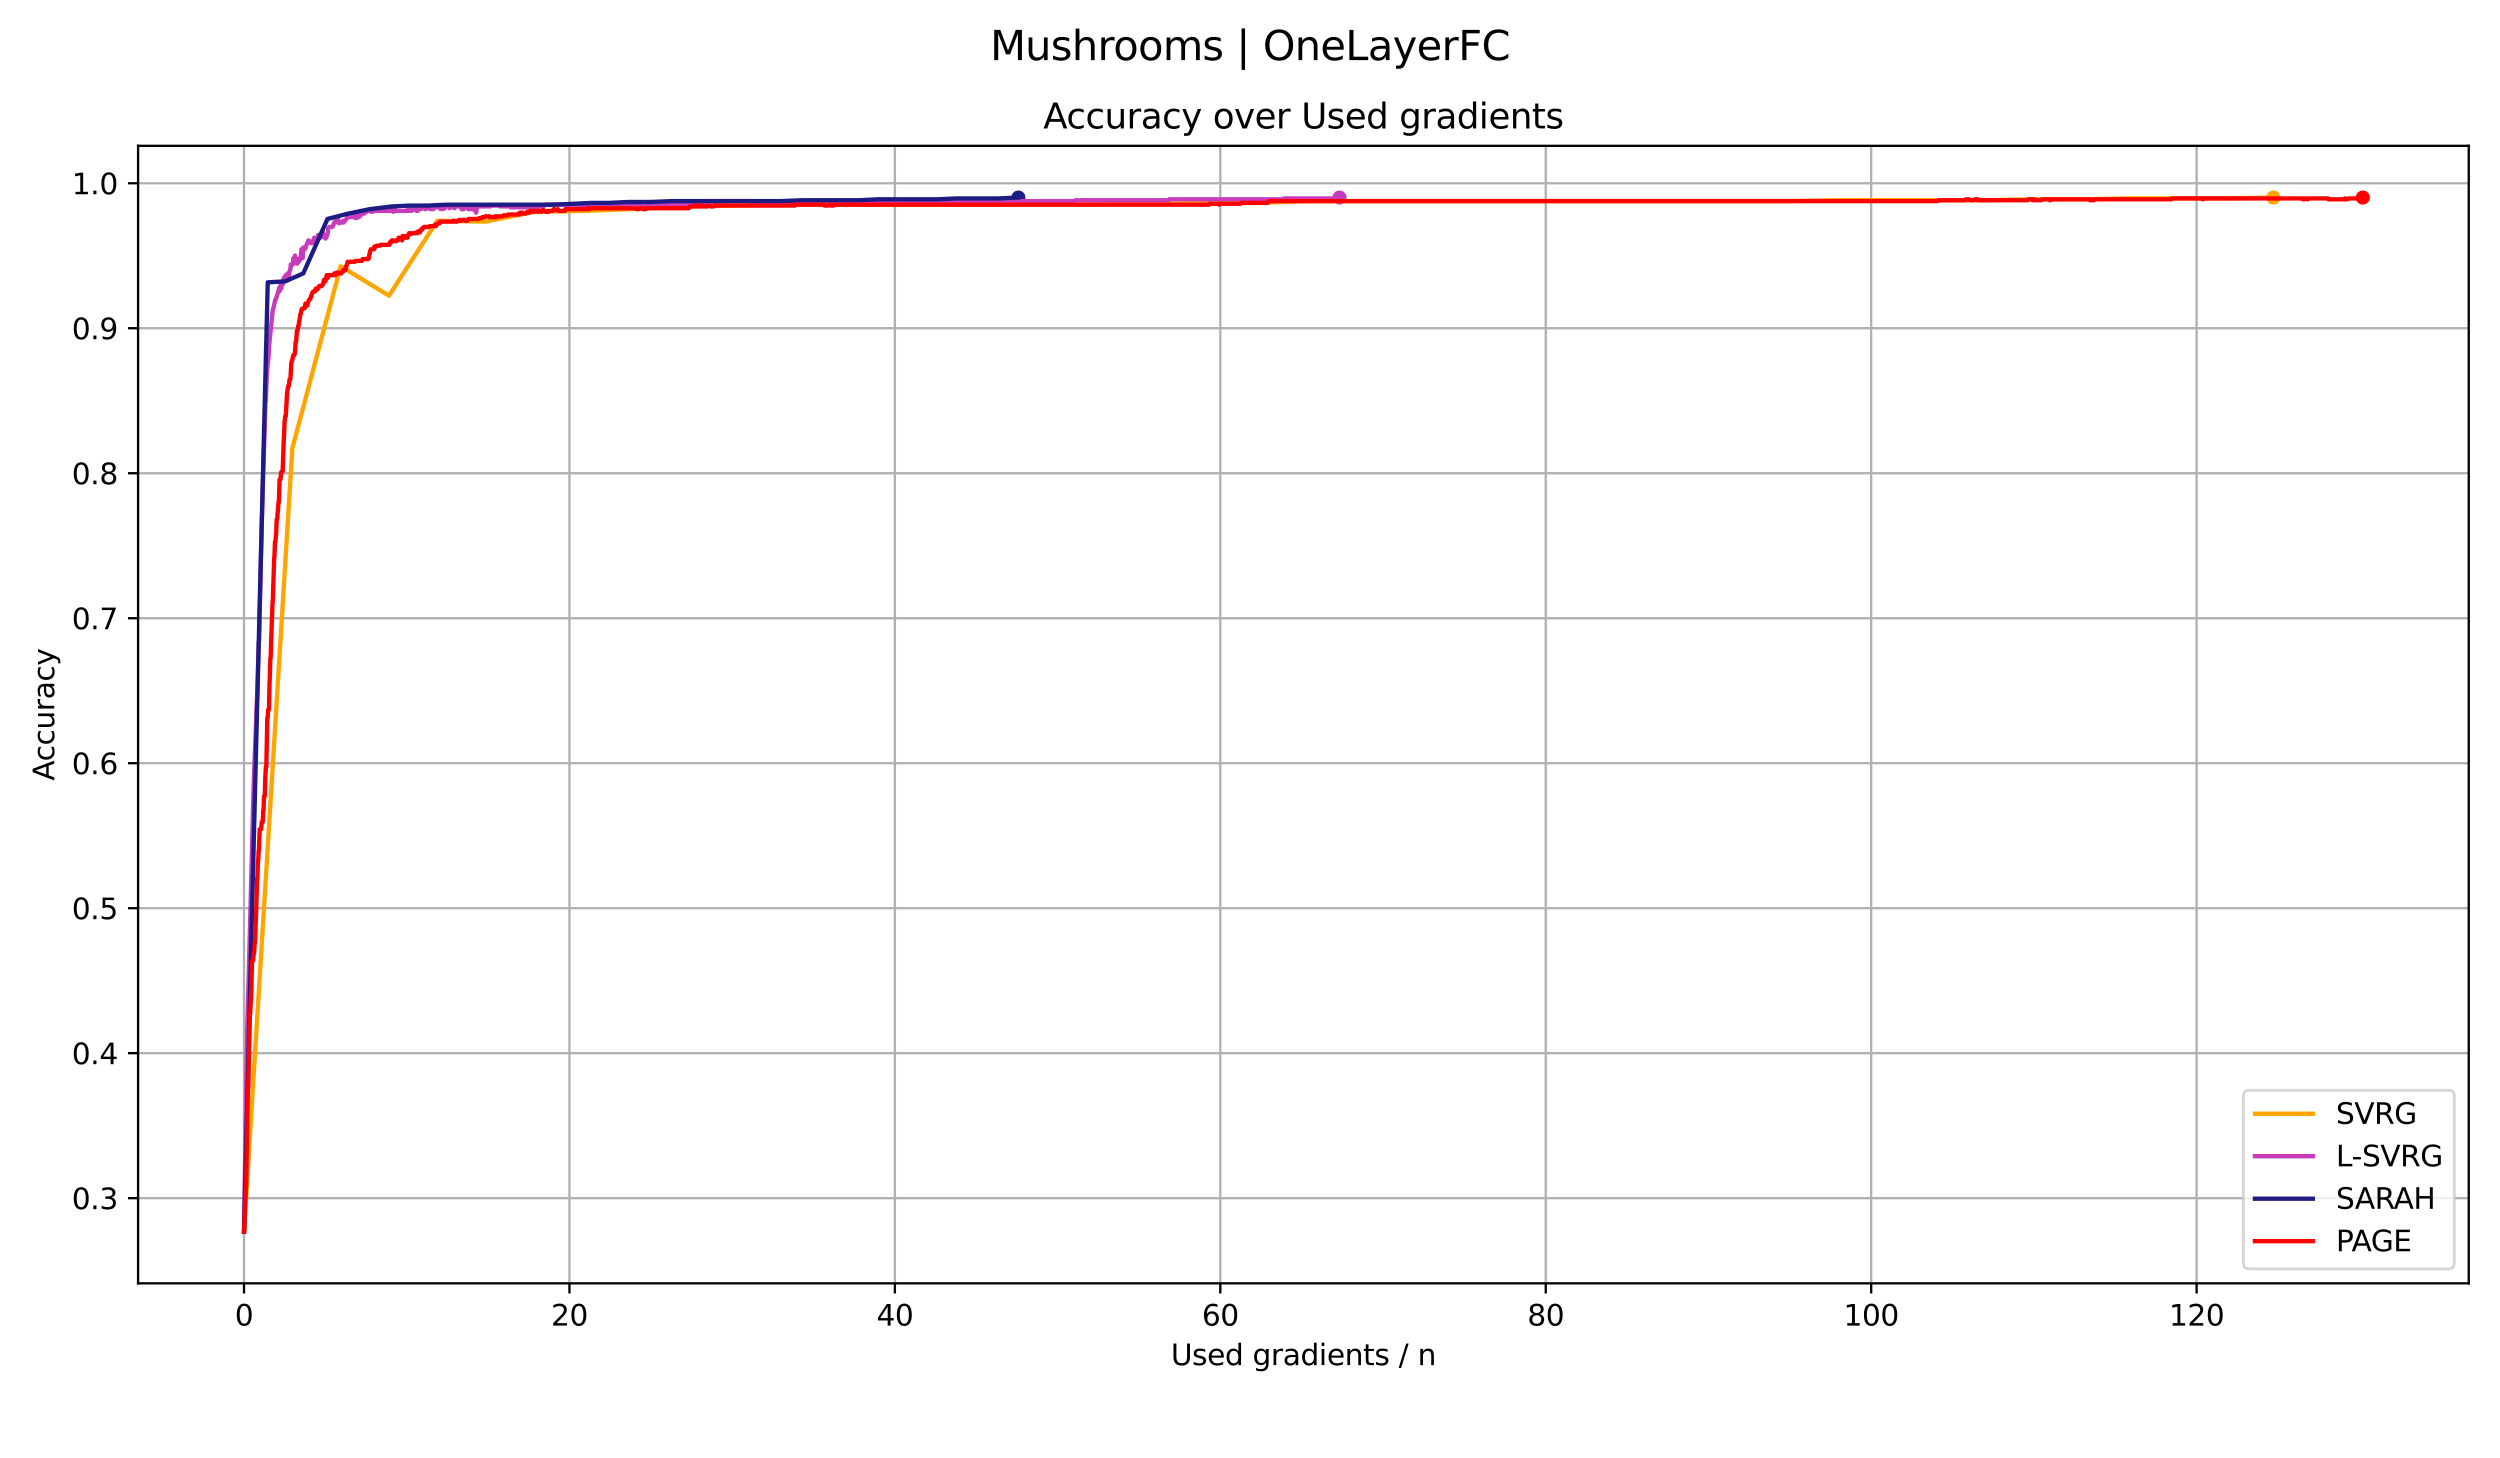 <?xml version="1.0" encoding="utf-8" standalone="no"?>
<!DOCTYPE svg PUBLIC "-//W3C//DTD SVG 1.1//EN"
  "http://www.w3.org/Graphics/SVG/1.1/DTD/svg11.dtd">
<svg xmlns:xlink="http://www.w3.org/1999/xlink" width="864pt" height="504pt" viewBox="0 0 864 504" xmlns="http://www.w3.org/2000/svg" version="1.1">
 <defs>
  <style type="text/css">*{stroke-linejoin: round; stroke-linecap: butt}</style>
 </defs>
 <g id="figure_1">
  <g id="patch_1">
   <path d="M 0 504 
L 864 504 
L 864 0 
L 0 0 
z
" style="fill: #ffffff"/>
  </g>
  <g id="axes_1">
   <g id="patch_2">
    <path d="M 47.72 443.52 
L 853.2 443.52 
L 853.2 50.4 
L 47.72 50.4 
z
" style="fill: #ffffff"/>
   </g>
   <g id="PathCollection_1">
    <defs>
     <path id="m8ad4a25d2e" d="M 0 1.936 
C 0.514 1.936 1.006 1.732 1.369 1.369 
C 1.732 1.006 1.936 0.514 1.936 0 
C 1.936 -0.514 1.732 -1.006 1.369 -1.369 
C 1.006 -1.732 0.514 -1.936 0 -1.936 
C -0.514 -1.936 -1.006 -1.732 -1.369 -1.369 
C -1.732 -1.006 -1.936 -0.514 -1.936 0 
C -1.936 0.514 -1.732 1.006 -1.369 1.369 
C -1.006 1.732 -0.514 1.936 0 1.936 
z
" style="stroke: #ffa500"/>
    </defs>
    <g clip-path="url(#pd449b7cbb7)">
     <use xlink:href="#m8ad4a25d2e" x="785.695" y="68.269" style="fill: #ffa500; stroke: #ffa500"/>
    </g>
   </g>
   <g id="PathCollection_2">
    <defs>
     <path id="m1268cfef28" d="M 0 1.936 
C 0.514 1.936 1.006 1.732 1.369 1.369 
C 1.732 1.006 1.936 0.514 1.936 0 
C 1.936 -0.514 1.732 -1.006 1.369 -1.369 
C 1.006 -1.732 0.514 -1.936 0 -1.936 
C -0.514 -1.936 -1.006 -1.732 -1.369 -1.369 
C -1.732 -1.006 -1.936 -0.514 -1.936 0 
C -1.936 0.514 -1.732 1.006 -1.369 1.369 
C -1.006 1.732 -0.514 1.936 0 1.936 
z
" style="stroke: #c83cbc"/>
    </defs>
    <g clip-path="url(#pd449b7cbb7)">
     <use xlink:href="#m1268cfef28" x="462.933" y="68.269" style="fill: #c83cbc; stroke: #c83cbc"/>
    </g>
   </g>
   <g id="PathCollection_3">
    <defs>
     <path id="ma680906e62" d="M 0 1.936 
C 0.514 1.936 1.006 1.732 1.369 1.369 
C 1.732 1.006 1.936 0.514 1.936 0 
C 1.936 -0.514 1.732 -1.006 1.369 -1.369 
C 1.006 -1.732 0.514 -1.936 0 -1.936 
C -0.514 -1.936 -1.006 -1.732 -1.369 -1.369 
C -1.732 -1.006 -1.936 -0.514 -1.936 0 
C -1.936 0.514 -1.732 1.006 -1.369 1.369 
C -1.006 1.732 -0.514 1.936 0 1.936 
z
" style="stroke: #1c1c84"/>
    </defs>
    <g clip-path="url(#pd449b7cbb7)">
     <use xlink:href="#ma680906e62" x="351.949" y="68.269" style="fill: #1c1c84; stroke: #1c1c84"/>
    </g>
   </g>
   <g id="PathCollection_4">
    <defs>
     <path id="m620b6c5f75" d="M 0 1.936 
C 0.514 1.936 1.006 1.732 1.369 1.369 
C 1.732 1.006 1.936 0.514 1.936 0 
C 1.936 -0.514 1.732 -1.006 1.369 -1.369 
C 1.006 -1.732 0.514 -1.936 0 -1.936 
C -0.514 -1.936 -1.006 -1.732 -1.369 -1.369 
C -1.732 -1.006 -1.936 -0.514 -1.936 0 
C -1.936 0.514 -1.732 1.006 -1.369 1.369 
C -1.006 1.732 -0.514 1.936 0 1.936 
z
" style="stroke: #ff0000"/>
    </defs>
    <g clip-path="url(#pd449b7cbb7)">
     <use xlink:href="#m620b6c5f75" x="816.587" y="68.269" style="fill: #ff0000; stroke: #ff0000"/>
    </g>
   </g>
   <g id="matplotlib.axis_1">
    <g id="xtick_1">
     <g id="line2d_1">
      <path d="M 84.333 443.52 
L 84.333 50.4 
" clip-path="url(#pd449b7cbb7)" style="fill: none; stroke: #b0b0b0; stroke-width: 0.8; stroke-linecap: square"/>
     </g>
     <g id="line2d_2">
      <defs>
       <path id="m72cb6624ca" d="M 0 0 
L 0 3.5 
" style="stroke: #000000; stroke-width: 0.8"/>
      </defs>
      <g>
       <use xlink:href="#m72cb6624ca" x="84.333" y="443.52" style="stroke: #000000; stroke-width: 0.8"/>
      </g>
     </g>
     <g id="text_1">
      <!-- 0 -->
      <g transform="translate(81.151 458.118) scale(0.1 -0.1)">
       <defs>
        <path id="DejaVuSans-30" d="M 2034 4250 
Q 1547 4250 1301 3770 
Q 1056 3291 1056 2328 
Q 1056 1369 1301 889 
Q 1547 409 2034 409 
Q 2525 409 2770 889 
Q 3016 1369 3016 2328 
Q 3016 3291 2770 3770 
Q 2525 4250 2034 4250 
z
M 2034 4750 
Q 2819 4750 3233 4129 
Q 3647 3509 3647 2328 
Q 3647 1150 3233 529 
Q 2819 -91 2034 -91 
Q 1250 -91 836 529 
Q 422 1150 422 2328 
Q 422 3509 836 4129 
Q 1250 4750 2034 4750 
z
" transform="scale(0.016)"/>
       </defs>
       <use xlink:href="#DejaVuSans-30"/>
      </g>
     </g>
    </g>
    <g id="xtick_2">
     <g id="line2d_3">
      <path d="M 196.802 443.52 
L 196.802 50.4 
" clip-path="url(#pd449b7cbb7)" style="fill: none; stroke: #b0b0b0; stroke-width: 0.8; stroke-linecap: square"/>
     </g>
     <g id="line2d_4">
      <g>
       <use xlink:href="#m72cb6624ca" x="196.802" y="443.52" style="stroke: #000000; stroke-width: 0.8"/>
      </g>
     </g>
     <g id="text_2">
      <!-- 20 -->
      <g transform="translate(190.44 458.118) scale(0.1 -0.1)">
       <defs>
        <path id="DejaVuSans-32" d="M 1228 531 
L 3431 531 
L 3431 0 
L 469 0 
L 469 531 
Q 828 903 1448 1529 
Q 2069 2156 2228 2338 
Q 2531 2678 2651 2914 
Q 2772 3150 2772 3378 
Q 2772 3750 2511 3984 
Q 2250 4219 1831 4219 
Q 1534 4219 1204 4116 
Q 875 4013 500 3803 
L 500 4441 
Q 881 4594 1212 4672 
Q 1544 4750 1819 4750 
Q 2544 4750 2975 4387 
Q 3406 4025 3406 3419 
Q 3406 3131 3298 2873 
Q 3191 2616 2906 2266 
Q 2828 2175 2409 1742 
Q 1991 1309 1228 531 
z
" transform="scale(0.016)"/>
       </defs>
       <use xlink:href="#DejaVuSans-32"/>
       <use xlink:href="#DejaVuSans-30" x="63.623"/>
      </g>
     </g>
    </g>
    <g id="xtick_3">
     <g id="line2d_5">
      <path d="M 309.272 443.52 
L 309.272 50.4 
" clip-path="url(#pd449b7cbb7)" style="fill: none; stroke: #b0b0b0; stroke-width: 0.8; stroke-linecap: square"/>
     </g>
     <g id="line2d_6">
      <g>
       <use xlink:href="#m72cb6624ca" x="309.272" y="443.52" style="stroke: #000000; stroke-width: 0.8"/>
      </g>
     </g>
     <g id="text_3">
      <!-- 40 -->
      <g transform="translate(302.909 458.118) scale(0.1 -0.1)">
       <defs>
        <path id="DejaVuSans-34" d="M 2419 4116 
L 825 1625 
L 2419 1625 
L 2419 4116 
z
M 2253 4666 
L 3047 4666 
L 3047 1625 
L 3713 1625 
L 3713 1100 
L 3047 1100 
L 3047 0 
L 2419 0 
L 2419 1100 
L 313 1100 
L 313 1709 
L 2253 4666 
z
" transform="scale(0.016)"/>
       </defs>
       <use xlink:href="#DejaVuSans-34"/>
       <use xlink:href="#DejaVuSans-30" x="63.623"/>
      </g>
     </g>
    </g>
    <g id="xtick_4">
     <g id="line2d_7">
      <path d="M 421.741 443.52 
L 421.741 50.4 
" clip-path="url(#pd449b7cbb7)" style="fill: none; stroke: #b0b0b0; stroke-width: 0.8; stroke-linecap: square"/>
     </g>
     <g id="line2d_8">
      <g>
       <use xlink:href="#m72cb6624ca" x="421.741" y="443.52" style="stroke: #000000; stroke-width: 0.8"/>
      </g>
     </g>
     <g id="text_4">
      <!-- 60 -->
      <g transform="translate(415.379 458.118) scale(0.1 -0.1)">
       <defs>
        <path id="DejaVuSans-36" d="M 2113 2584 
Q 1688 2584 1439 2293 
Q 1191 2003 1191 1497 
Q 1191 994 1439 701 
Q 1688 409 2113 409 
Q 2538 409 2786 701 
Q 3034 994 3034 1497 
Q 3034 2003 2786 2293 
Q 2538 2584 2113 2584 
z
M 3366 4563 
L 3366 3988 
Q 3128 4100 2886 4159 
Q 2644 4219 2406 4219 
Q 1781 4219 1451 3797 
Q 1122 3375 1075 2522 
Q 1259 2794 1537 2939 
Q 1816 3084 2150 3084 
Q 2853 3084 3261 2657 
Q 3669 2231 3669 1497 
Q 3669 778 3244 343 
Q 2819 -91 2113 -91 
Q 1303 -91 875 529 
Q 447 1150 447 2328 
Q 447 3434 972 4092 
Q 1497 4750 2381 4750 
Q 2619 4750 2861 4703 
Q 3103 4656 3366 4563 
z
" transform="scale(0.016)"/>
       </defs>
       <use xlink:href="#DejaVuSans-36"/>
       <use xlink:href="#DejaVuSans-30" x="63.623"/>
      </g>
     </g>
    </g>
    <g id="xtick_5">
     <g id="line2d_9">
      <path d="M 534.211 443.52 
L 534.211 50.4 
" clip-path="url(#pd449b7cbb7)" style="fill: none; stroke: #b0b0b0; stroke-width: 0.8; stroke-linecap: square"/>
     </g>
     <g id="line2d_10">
      <g>
       <use xlink:href="#m72cb6624ca" x="534.211" y="443.52" style="stroke: #000000; stroke-width: 0.8"/>
      </g>
     </g>
     <g id="text_5">
      <!-- 80 -->
      <g transform="translate(527.848 458.118) scale(0.1 -0.1)">
       <defs>
        <path id="DejaVuSans-38" d="M 2034 2216 
Q 1584 2216 1326 1975 
Q 1069 1734 1069 1313 
Q 1069 891 1326 650 
Q 1584 409 2034 409 
Q 2484 409 2743 651 
Q 3003 894 3003 1313 
Q 3003 1734 2745 1975 
Q 2488 2216 2034 2216 
z
M 1403 2484 
Q 997 2584 770 2862 
Q 544 3141 544 3541 
Q 544 4100 942 4425 
Q 1341 4750 2034 4750 
Q 2731 4750 3128 4425 
Q 3525 4100 3525 3541 
Q 3525 3141 3298 2862 
Q 3072 2584 2669 2484 
Q 3125 2378 3379 2068 
Q 3634 1759 3634 1313 
Q 3634 634 3220 271 
Q 2806 -91 2034 -91 
Q 1263 -91 848 271 
Q 434 634 434 1313 
Q 434 1759 690 2068 
Q 947 2378 1403 2484 
z
M 1172 3481 
Q 1172 3119 1398 2916 
Q 1625 2713 2034 2713 
Q 2441 2713 2670 2916 
Q 2900 3119 2900 3481 
Q 2900 3844 2670 4047 
Q 2441 4250 2034 4250 
Q 1625 4250 1398 4047 
Q 1172 3844 1172 3481 
z
" transform="scale(0.016)"/>
       </defs>
       <use xlink:href="#DejaVuSans-38"/>
       <use xlink:href="#DejaVuSans-30" x="63.623"/>
      </g>
     </g>
    </g>
    <g id="xtick_6">
     <g id="line2d_11">
      <path d="M 646.68 443.52 
L 646.68 50.4 
" clip-path="url(#pd449b7cbb7)" style="fill: none; stroke: #b0b0b0; stroke-width: 0.8; stroke-linecap: square"/>
     </g>
     <g id="line2d_12">
      <g>
       <use xlink:href="#m72cb6624ca" x="646.68" y="443.52" style="stroke: #000000; stroke-width: 0.8"/>
      </g>
     </g>
     <g id="text_6">
      <!-- 100 -->
      <g transform="translate(637.137 458.118) scale(0.1 -0.1)">
       <defs>
        <path id="DejaVuSans-31" d="M 794 531 
L 1825 531 
L 1825 4091 
L 703 3866 
L 703 4441 
L 1819 4666 
L 2450 4666 
L 2450 531 
L 3481 531 
L 3481 0 
L 794 0 
L 794 531 
z
" transform="scale(0.016)"/>
       </defs>
       <use xlink:href="#DejaVuSans-31"/>
       <use xlink:href="#DejaVuSans-30" x="63.623"/>
       <use xlink:href="#DejaVuSans-30" x="127.246"/>
      </g>
     </g>
    </g>
    <g id="xtick_7">
     <g id="line2d_13">
      <path d="M 759.15 443.52 
L 759.15 50.4 
" clip-path="url(#pd449b7cbb7)" style="fill: none; stroke: #b0b0b0; stroke-width: 0.8; stroke-linecap: square"/>
     </g>
     <g id="line2d_14">
      <g>
       <use xlink:href="#m72cb6624ca" x="759.15" y="443.52" style="stroke: #000000; stroke-width: 0.8"/>
      </g>
     </g>
     <g id="text_7">
      <!-- 120 -->
      <g transform="translate(749.606 458.118) scale(0.1 -0.1)">
       <use xlink:href="#DejaVuSans-31"/>
       <use xlink:href="#DejaVuSans-32" x="63.623"/>
       <use xlink:href="#DejaVuSans-30" x="127.246"/>
      </g>
     </g>
    </g>
    <g id="text_8">
     <!-- Used gradients / n -->
     <g transform="translate(404.658 471.797) scale(0.1 -0.1)">
      <defs>
       <path id="DejaVuSans-55" d="M 556 4666 
L 1191 4666 
L 1191 1831 
Q 1191 1081 1462 751 
Q 1734 422 2344 422 
Q 2950 422 3222 751 
Q 3494 1081 3494 1831 
L 3494 4666 
L 4128 4666 
L 4128 1753 
Q 4128 841 3676 375 
Q 3225 -91 2344 -91 
Q 1459 -91 1007 375 
Q 556 841 556 1753 
L 556 4666 
z
" transform="scale(0.016)"/>
       <path id="DejaVuSans-73" d="M 2834 3397 
L 2834 2853 
Q 2591 2978 2328 3040 
Q 2066 3103 1784 3103 
Q 1356 3103 1142 2972 
Q 928 2841 928 2578 
Q 928 2378 1081 2264 
Q 1234 2150 1697 2047 
L 1894 2003 
Q 2506 1872 2764 1633 
Q 3022 1394 3022 966 
Q 3022 478 2636 193 
Q 2250 -91 1575 -91 
Q 1294 -91 989 -36 
Q 684 19 347 128 
L 347 722 
Q 666 556 975 473 
Q 1284 391 1588 391 
Q 1994 391 2212 530 
Q 2431 669 2431 922 
Q 2431 1156 2273 1281 
Q 2116 1406 1581 1522 
L 1381 1569 
Q 847 1681 609 1914 
Q 372 2147 372 2553 
Q 372 3047 722 3315 
Q 1072 3584 1716 3584 
Q 2034 3584 2315 3537 
Q 2597 3491 2834 3397 
z
" transform="scale(0.016)"/>
       <path id="DejaVuSans-65" d="M 3597 1894 
L 3597 1613 
L 953 1613 
Q 991 1019 1311 708 
Q 1631 397 2203 397 
Q 2534 397 2845 478 
Q 3156 559 3463 722 
L 3463 178 
Q 3153 47 2828 -22 
Q 2503 -91 2169 -91 
Q 1331 -91 842 396 
Q 353 884 353 1716 
Q 353 2575 817 3079 
Q 1281 3584 2069 3584 
Q 2775 3584 3186 3129 
Q 3597 2675 3597 1894 
z
M 3022 2063 
Q 3016 2534 2758 2815 
Q 2500 3097 2075 3097 
Q 1594 3097 1305 2825 
Q 1016 2553 972 2059 
L 3022 2063 
z
" transform="scale(0.016)"/>
       <path id="DejaVuSans-64" d="M 2906 2969 
L 2906 4863 
L 3481 4863 
L 3481 0 
L 2906 0 
L 2906 525 
Q 2725 213 2448 61 
Q 2172 -91 1784 -91 
Q 1150 -91 751 415 
Q 353 922 353 1747 
Q 353 2572 751 3078 
Q 1150 3584 1784 3584 
Q 2172 3584 2448 3432 
Q 2725 3281 2906 2969 
z
M 947 1747 
Q 947 1113 1208 752 
Q 1469 391 1925 391 
Q 2381 391 2643 752 
Q 2906 1113 2906 1747 
Q 2906 2381 2643 2742 
Q 2381 3103 1925 3103 
Q 1469 3103 1208 2742 
Q 947 2381 947 1747 
z
" transform="scale(0.016)"/>
       <path id="DejaVuSans-20" transform="scale(0.016)"/>
       <path id="DejaVuSans-67" d="M 2906 1791 
Q 2906 2416 2648 2759 
Q 2391 3103 1925 3103 
Q 1463 3103 1205 2759 
Q 947 2416 947 1791 
Q 947 1169 1205 825 
Q 1463 481 1925 481 
Q 2391 481 2648 825 
Q 2906 1169 2906 1791 
z
M 3481 434 
Q 3481 -459 3084 -895 
Q 2688 -1331 1869 -1331 
Q 1566 -1331 1297 -1286 
Q 1028 -1241 775 -1147 
L 775 -588 
Q 1028 -725 1275 -790 
Q 1522 -856 1778 -856 
Q 2344 -856 2625 -561 
Q 2906 -266 2906 331 
L 2906 616 
Q 2728 306 2450 153 
Q 2172 0 1784 0 
Q 1141 0 747 490 
Q 353 981 353 1791 
Q 353 2603 747 3093 
Q 1141 3584 1784 3584 
Q 2172 3584 2450 3431 
Q 2728 3278 2906 2969 
L 2906 3500 
L 3481 3500 
L 3481 434 
z
" transform="scale(0.016)"/>
       <path id="DejaVuSans-72" d="M 2631 2963 
Q 2534 3019 2420 3045 
Q 2306 3072 2169 3072 
Q 1681 3072 1420 2755 
Q 1159 2438 1159 1844 
L 1159 0 
L 581 0 
L 581 3500 
L 1159 3500 
L 1159 2956 
Q 1341 3275 1631 3429 
Q 1922 3584 2338 3584 
Q 2397 3584 2469 3576 
Q 2541 3569 2628 3553 
L 2631 2963 
z
" transform="scale(0.016)"/>
       <path id="DejaVuSans-61" d="M 2194 1759 
Q 1497 1759 1228 1600 
Q 959 1441 959 1056 
Q 959 750 1161 570 
Q 1363 391 1709 391 
Q 2188 391 2477 730 
Q 2766 1069 2766 1631 
L 2766 1759 
L 2194 1759 
z
M 3341 1997 
L 3341 0 
L 2766 0 
L 2766 531 
Q 2569 213 2275 61 
Q 1981 -91 1556 -91 
Q 1019 -91 701 211 
Q 384 513 384 1019 
Q 384 1609 779 1909 
Q 1175 2209 1959 2209 
L 2766 2209 
L 2766 2266 
Q 2766 2663 2505 2880 
Q 2244 3097 1772 3097 
Q 1472 3097 1187 3025 
Q 903 2953 641 2809 
L 641 3341 
Q 956 3463 1253 3523 
Q 1550 3584 1831 3584 
Q 2591 3584 2966 3190 
Q 3341 2797 3341 1997 
z
" transform="scale(0.016)"/>
       <path id="DejaVuSans-69" d="M 603 3500 
L 1178 3500 
L 1178 0 
L 603 0 
L 603 3500 
z
M 603 4863 
L 1178 4863 
L 1178 4134 
L 603 4134 
L 603 4863 
z
" transform="scale(0.016)"/>
       <path id="DejaVuSans-6e" d="M 3513 2113 
L 3513 0 
L 2938 0 
L 2938 2094 
Q 2938 2591 2744 2837 
Q 2550 3084 2163 3084 
Q 1697 3084 1428 2787 
Q 1159 2491 1159 1978 
L 1159 0 
L 581 0 
L 581 3500 
L 1159 3500 
L 1159 2956 
Q 1366 3272 1645 3428 
Q 1925 3584 2291 3584 
Q 2894 3584 3203 3211 
Q 3513 2838 3513 2113 
z
" transform="scale(0.016)"/>
       <path id="DejaVuSans-74" d="M 1172 4494 
L 1172 3500 
L 2356 3500 
L 2356 3053 
L 1172 3053 
L 1172 1153 
Q 1172 725 1289 603 
Q 1406 481 1766 481 
L 2356 481 
L 2356 0 
L 1766 0 
Q 1100 0 847 248 
Q 594 497 594 1153 
L 594 3053 
L 172 3053 
L 172 3500 
L 594 3500 
L 594 4494 
L 1172 4494 
z
" transform="scale(0.016)"/>
       <path id="DejaVuSans-2f" d="M 1625 4666 
L 2156 4666 
L 531 -594 
L 0 -594 
L 1625 4666 
z
" transform="scale(0.016)"/>
      </defs>
      <use xlink:href="#DejaVuSans-55"/>
      <use xlink:href="#DejaVuSans-73" x="73.193"/>
      <use xlink:href="#DejaVuSans-65" x="125.293"/>
      <use xlink:href="#DejaVuSans-64" x="186.816"/>
      <use xlink:href="#DejaVuSans-20" x="250.293"/>
      <use xlink:href="#DejaVuSans-67" x="282.08"/>
      <use xlink:href="#DejaVuSans-72" x="345.557"/>
      <use xlink:href="#DejaVuSans-61" x="386.67"/>
      <use xlink:href="#DejaVuSans-64" x="447.949"/>
      <use xlink:href="#DejaVuSans-69" x="511.426"/>
      <use xlink:href="#DejaVuSans-65" x="539.209"/>
      <use xlink:href="#DejaVuSans-6e" x="600.732"/>
      <use xlink:href="#DejaVuSans-74" x="664.111"/>
      <use xlink:href="#DejaVuSans-73" x="703.32"/>
      <use xlink:href="#DejaVuSans-20" x="755.42"/>
      <use xlink:href="#DejaVuSans-2f" x="787.207"/>
      <use xlink:href="#DejaVuSans-20" x="820.898"/>
      <use xlink:href="#DejaVuSans-6e" x="852.686"/>
     </g>
    </g>
   </g>
   <g id="matplotlib.axis_2">
    <g id="ytick_1">
     <g id="line2d_15">
      <path d="M 47.72 414.088 
L 853.2 414.088 
" clip-path="url(#pd449b7cbb7)" style="fill: none; stroke: #b0b0b0; stroke-width: 0.8; stroke-linecap: square"/>
     </g>
     <g id="line2d_16">
      <defs>
       <path id="m0a205bd75e" d="M 0 0 
L -3.5 0 
" style="stroke: #000000; stroke-width: 0.8"/>
      </defs>
      <g>
       <use xlink:href="#m0a205bd75e" x="47.72" y="414.088" style="stroke: #000000; stroke-width: 0.8"/>
      </g>
     </g>
     <g id="text_9">
      <!-- 0.3 -->
      <g transform="translate(24.817 417.887) scale(0.1 -0.1)">
       <defs>
        <path id="DejaVuSans-2e" d="M 684 794 
L 1344 794 
L 1344 0 
L 684 0 
L 684 794 
z
" transform="scale(0.016)"/>
        <path id="DejaVuSans-33" d="M 2597 2516 
Q 3050 2419 3304 2112 
Q 3559 1806 3559 1356 
Q 3559 666 3084 287 
Q 2609 -91 1734 -91 
Q 1441 -91 1130 -33 
Q 819 25 488 141 
L 488 750 
Q 750 597 1062 519 
Q 1375 441 1716 441 
Q 2309 441 2620 675 
Q 2931 909 2931 1356 
Q 2931 1769 2642 2001 
Q 2353 2234 1838 2234 
L 1294 2234 
L 1294 2753 
L 1863 2753 
Q 2328 2753 2575 2939 
Q 2822 3125 2822 3475 
Q 2822 3834 2567 4026 
Q 2313 4219 1838 4219 
Q 1578 4219 1281 4162 
Q 984 4106 628 3988 
L 628 4550 
Q 988 4650 1302 4700 
Q 1616 4750 1894 4750 
Q 2613 4750 3031 4423 
Q 3450 4097 3450 3541 
Q 3450 3153 3228 2886 
Q 3006 2619 2597 2516 
z
" transform="scale(0.016)"/>
       </defs>
       <use xlink:href="#DejaVuSans-30"/>
       <use xlink:href="#DejaVuSans-2e" x="63.623"/>
       <use xlink:href="#DejaVuSans-33" x="95.41"/>
      </g>
     </g>
    </g>
    <g id="ytick_2">
     <g id="line2d_17">
      <path d="M 47.72 363.98 
L 853.2 363.98 
" clip-path="url(#pd449b7cbb7)" style="fill: none; stroke: #b0b0b0; stroke-width: 0.8; stroke-linecap: square"/>
     </g>
     <g id="line2d_18">
      <g>
       <use xlink:href="#m0a205bd75e" x="47.72" y="363.98" style="stroke: #000000; stroke-width: 0.8"/>
      </g>
     </g>
     <g id="text_10">
      <!-- 0.4 -->
      <g transform="translate(24.817 367.779) scale(0.1 -0.1)">
       <use xlink:href="#DejaVuSans-30"/>
       <use xlink:href="#DejaVuSans-2e" x="63.623"/>
       <use xlink:href="#DejaVuSans-34" x="95.41"/>
      </g>
     </g>
    </g>
    <g id="ytick_3">
     <g id="line2d_19">
      <path d="M 47.72 313.873 
L 853.2 313.873 
" clip-path="url(#pd449b7cbb7)" style="fill: none; stroke: #b0b0b0; stroke-width: 0.8; stroke-linecap: square"/>
     </g>
     <g id="line2d_20">
      <g>
       <use xlink:href="#m0a205bd75e" x="47.72" y="313.873" style="stroke: #000000; stroke-width: 0.8"/>
      </g>
     </g>
     <g id="text_11">
      <!-- 0.5 -->
      <g transform="translate(24.817 317.672) scale(0.1 -0.1)">
       <defs>
        <path id="DejaVuSans-35" d="M 691 4666 
L 3169 4666 
L 3169 4134 
L 1269 4134 
L 1269 2991 
Q 1406 3038 1543 3061 
Q 1681 3084 1819 3084 
Q 2600 3084 3056 2656 
Q 3513 2228 3513 1497 
Q 3513 744 3044 326 
Q 2575 -91 1722 -91 
Q 1428 -91 1123 -41 
Q 819 9 494 109 
L 494 744 
Q 775 591 1075 516 
Q 1375 441 1709 441 
Q 2250 441 2565 725 
Q 2881 1009 2881 1497 
Q 2881 1984 2565 2268 
Q 2250 2553 1709 2553 
Q 1456 2553 1204 2497 
Q 953 2441 691 2322 
L 691 4666 
z
" transform="scale(0.016)"/>
       </defs>
       <use xlink:href="#DejaVuSans-30"/>
       <use xlink:href="#DejaVuSans-2e" x="63.623"/>
       <use xlink:href="#DejaVuSans-35" x="95.41"/>
      </g>
     </g>
    </g>
    <g id="ytick_4">
     <g id="line2d_21">
      <path d="M 47.72 263.765 
L 853.2 263.765 
" clip-path="url(#pd449b7cbb7)" style="fill: none; stroke: #b0b0b0; stroke-width: 0.8; stroke-linecap: square"/>
     </g>
     <g id="line2d_22">
      <g>
       <use xlink:href="#m0a205bd75e" x="47.72" y="263.765" style="stroke: #000000; stroke-width: 0.8"/>
      </g>
     </g>
     <g id="text_12">
      <!-- 0.6 -->
      <g transform="translate(24.817 267.564) scale(0.1 -0.1)">
       <use xlink:href="#DejaVuSans-30"/>
       <use xlink:href="#DejaVuSans-2e" x="63.623"/>
       <use xlink:href="#DejaVuSans-36" x="95.41"/>
      </g>
     </g>
    </g>
    <g id="ytick_5">
     <g id="line2d_23">
      <path d="M 47.72 213.658 
L 853.2 213.658 
" clip-path="url(#pd449b7cbb7)" style="fill: none; stroke: #b0b0b0; stroke-width: 0.8; stroke-linecap: square"/>
     </g>
     <g id="line2d_24">
      <g>
       <use xlink:href="#m0a205bd75e" x="47.72" y="213.658" style="stroke: #000000; stroke-width: 0.8"/>
      </g>
     </g>
     <g id="text_13">
      <!-- 0.7 -->
      <g transform="translate(24.817 217.457) scale(0.1 -0.1)">
       <defs>
        <path id="DejaVuSans-37" d="M 525 4666 
L 3525 4666 
L 3525 4397 
L 1831 0 
L 1172 0 
L 2766 4134 
L 525 4134 
L 525 4666 
z
" transform="scale(0.016)"/>
       </defs>
       <use xlink:href="#DejaVuSans-30"/>
       <use xlink:href="#DejaVuSans-2e" x="63.623"/>
       <use xlink:href="#DejaVuSans-37" x="95.41"/>
      </g>
     </g>
    </g>
    <g id="ytick_6">
     <g id="line2d_25">
      <path d="M 47.72 163.55 
L 853.2 163.55 
" clip-path="url(#pd449b7cbb7)" style="fill: none; stroke: #b0b0b0; stroke-width: 0.8; stroke-linecap: square"/>
     </g>
     <g id="line2d_26">
      <g>
       <use xlink:href="#m0a205bd75e" x="47.72" y="163.55" style="stroke: #000000; stroke-width: 0.8"/>
      </g>
     </g>
     <g id="text_14">
      <!-- 0.8 -->
      <g transform="translate(24.817 167.35) scale(0.1 -0.1)">
       <use xlink:href="#DejaVuSans-30"/>
       <use xlink:href="#DejaVuSans-2e" x="63.623"/>
       <use xlink:href="#DejaVuSans-38" x="95.41"/>
      </g>
     </g>
    </g>
    <g id="ytick_7">
     <g id="line2d_27">
      <path d="M 47.72 113.443 
L 853.2 113.443 
" clip-path="url(#pd449b7cbb7)" style="fill: none; stroke: #b0b0b0; stroke-width: 0.8; stroke-linecap: square"/>
     </g>
     <g id="line2d_28">
      <g>
       <use xlink:href="#m0a205bd75e" x="47.72" y="113.443" style="stroke: #000000; stroke-width: 0.8"/>
      </g>
     </g>
     <g id="text_15">
      <!-- 0.9 -->
      <g transform="translate(24.817 117.242) scale(0.1 -0.1)">
       <defs>
        <path id="DejaVuSans-39" d="M 703 97 
L 703 672 
Q 941 559 1184 500 
Q 1428 441 1663 441 
Q 2288 441 2617 861 
Q 2947 1281 2994 2138 
Q 2813 1869 2534 1725 
Q 2256 1581 1919 1581 
Q 1219 1581 811 2004 
Q 403 2428 403 3163 
Q 403 3881 828 4315 
Q 1253 4750 1959 4750 
Q 2769 4750 3195 4129 
Q 3622 3509 3622 2328 
Q 3622 1225 3098 567 
Q 2575 -91 1691 -91 
Q 1453 -91 1209 -44 
Q 966 3 703 97 
z
M 1959 2075 
Q 2384 2075 2632 2365 
Q 2881 2656 2881 3163 
Q 2881 3666 2632 3958 
Q 2384 4250 1959 4250 
Q 1534 4250 1286 3958 
Q 1038 3666 1038 3163 
Q 1038 2656 1286 2365 
Q 1534 2075 1959 2075 
z
" transform="scale(0.016)"/>
       </defs>
       <use xlink:href="#DejaVuSans-30"/>
       <use xlink:href="#DejaVuSans-2e" x="63.623"/>
       <use xlink:href="#DejaVuSans-39" x="95.41"/>
      </g>
     </g>
    </g>
    <g id="ytick_8">
     <g id="line2d_29">
      <path d="M 47.72 63.335 
L 853.2 63.335 
" clip-path="url(#pd449b7cbb7)" style="fill: none; stroke: #b0b0b0; stroke-width: 0.8; stroke-linecap: square"/>
     </g>
     <g id="line2d_30">
      <g>
       <use xlink:href="#m0a205bd75e" x="47.72" y="63.335" style="stroke: #000000; stroke-width: 0.8"/>
      </g>
     </g>
     <g id="text_16">
      <!-- 1.0 -->
      <g transform="translate(24.817 67.135) scale(0.1 -0.1)">
       <use xlink:href="#DejaVuSans-31"/>
       <use xlink:href="#DejaVuSans-2e" x="63.623"/>
       <use xlink:href="#DejaVuSans-30" x="95.41"/>
      </g>
     </g>
    </g>
    <g id="text_17">
     <!-- Accuracy -->
     <g transform="translate(18.737 269.788) rotate(-90) scale(0.1 -0.1)">
      <defs>
       <path id="DejaVuSans-41" d="M 2188 4044 
L 1331 1722 
L 3047 1722 
L 2188 4044 
z
M 1831 4666 
L 2547 4666 
L 4325 0 
L 3669 0 
L 3244 1197 
L 1141 1197 
L 716 0 
L 50 0 
L 1831 4666 
z
" transform="scale(0.016)"/>
       <path id="DejaVuSans-63" d="M 3122 3366 
L 3122 2828 
Q 2878 2963 2633 3030 
Q 2388 3097 2138 3097 
Q 1578 3097 1268 2742 
Q 959 2388 959 1747 
Q 959 1106 1268 751 
Q 1578 397 2138 397 
Q 2388 397 2633 464 
Q 2878 531 3122 666 
L 3122 134 
Q 2881 22 2623 -34 
Q 2366 -91 2075 -91 
Q 1284 -91 818 406 
Q 353 903 353 1747 
Q 353 2603 823 3093 
Q 1294 3584 2113 3584 
Q 2378 3584 2631 3529 
Q 2884 3475 3122 3366 
z
" transform="scale(0.016)"/>
       <path id="DejaVuSans-75" d="M 544 1381 
L 544 3500 
L 1119 3500 
L 1119 1403 
Q 1119 906 1312 657 
Q 1506 409 1894 409 
Q 2359 409 2629 706 
Q 2900 1003 2900 1516 
L 2900 3500 
L 3475 3500 
L 3475 0 
L 2900 0 
L 2900 538 
Q 2691 219 2414 64 
Q 2138 -91 1772 -91 
Q 1169 -91 856 284 
Q 544 659 544 1381 
z
M 1991 3584 
L 1991 3584 
z
" transform="scale(0.016)"/>
       <path id="DejaVuSans-79" d="M 2059 -325 
Q 1816 -950 1584 -1140 
Q 1353 -1331 966 -1331 
L 506 -1331 
L 506 -850 
L 844 -850 
Q 1081 -850 1212 -737 
Q 1344 -625 1503 -206 
L 1606 56 
L 191 3500 
L 800 3500 
L 1894 763 
L 2988 3500 
L 3597 3500 
L 2059 -325 
z
" transform="scale(0.016)"/>
      </defs>
      <use xlink:href="#DejaVuSans-41"/>
      <use xlink:href="#DejaVuSans-63" x="66.658"/>
      <use xlink:href="#DejaVuSans-63" x="121.639"/>
      <use xlink:href="#DejaVuSans-75" x="176.619"/>
      <use xlink:href="#DejaVuSans-72" x="239.998"/>
      <use xlink:href="#DejaVuSans-61" x="281.111"/>
      <use xlink:href="#DejaVuSans-63" x="342.391"/>
      <use xlink:href="#DejaVuSans-79" x="397.371"/>
     </g>
    </g>
   </g>
   <g id="line2d_31">
    <path d="M 84.333 425.651 
L 101.032 154.916 
L 117.731 92.012 
L 134.43 102.188 
L 151.129 76.286 
L 167.828 76.595 
L 184.527 73.203 
L 201.226 72.894 
L 217.926 72.278 
L 234.625 71.353 
L 251.324 71.044 
L 268.023 70.736 
L 284.722 70.736 
L 301.421 70.736 
L 318.12 70.736 
L 334.819 70.736 
L 351.518 70.736 
L 368.217 70.736 
L 384.917 70.428 
L 401.616 70.428 
L 418.315 70.119 
L 435.014 70.119 
L 451.713 69.503 
L 468.412 69.503 
L 485.111 69.503 
L 501.81 69.503 
L 518.509 69.503 
L 535.208 69.503 
L 551.908 69.503 
L 568.607 69.503 
L 585.306 69.503 
L 602.005 69.503 
L 618.704 69.503 
L 635.403 69.194 
L 652.102 69.194 
L 668.801 69.194 
L 685.5 69.194 
L 702.199 68.886 
L 718.899 68.886 
L 735.598 68.577 
L 752.297 68.577 
L 768.996 68.577 
L 785.695 68.269 
" clip-path="url(#pd449b7cbb7)" style="fill: none; stroke: #ffa500; stroke-width: 1.5; stroke-linecap: square"/>
   </g>
   <g id="line2d_32">
    <path d="M 84.333 425.651 
L 85.44 355.346 
L 86.216 327.286 
L 87.545 275.174 
L 87.766 268.391 
L 88.32 254.206 
L 88.652 244.956 
L 88.984 237.555 
L 89.206 228.921 
L 89.428 221.829 
L 89.538 221.521 
L 90.314 187.294 
L 90.867 167.251 
L 91.753 139.19 
L 91.864 138.574 
L 92.196 130.248 
L 92.418 126.856 
L 92.861 122.848 
L 93.082 118.839 
L 94.19 107.738 
L 94.412 106.505 
L 94.522 106.505 
L 95.076 103.73 
L 95.187 103.73 
L 95.851 101.88 
L 96.073 100.955 
L 96.294 100.338 
L 96.516 99.413 
L 96.627 100.646 
L 96.848 99.721 
L 97.07 98.179 
L 97.18 99.721 
L 97.513 97.871 
L 97.734 98.179 
L 98.067 96.021 
L 98.177 96.329 
L 98.288 96.021 
L 98.399 96.329 
L 98.62 95.404 
L 98.731 95.096 
L 98.842 95.404 
L 99.174 94.787 
L 99.285 94.787 
L 99.396 94.479 
L 99.617 95.404 
L 99.728 96.638 
L 99.949 94.479 
L 100.282 92.937 
L 100.392 92.937 
L 100.503 91.396 
L 100.614 92.012 
L 100.725 91.396 
L 100.835 91.704 
L 101.057 91.396 
L 101.168 91.396 
L 101.278 90.779 
L 101.389 89.237 
L 101.611 90.779 
L 101.721 89.854 
L 101.832 90.471 
L 101.943 88.312 
L 102.164 90.162 
L 102.275 89.854 
L 102.497 91.087 
L 102.608 90.779 
L 102.718 91.087 
L 102.94 89.545 
L 103.161 90.471 
L 103.272 90.471 
L 103.494 89.237 
L 103.604 89.237 
L 103.715 89.854 
L 103.937 89.237 
L 104.158 86.154 
L 104.269 86.154 
L 104.601 89.237 
L 104.823 85.537 
L 105.044 85.537 
L 105.266 86.154 
L 105.376 86.154 
L 105.598 85.229 
L 105.709 85.537 
L 106.041 84.303 
L 106.595 83.07 
L 106.816 83.378 
L 107.149 83.378 
L 107.37 83.995 
L 107.702 83.995 
L 107.813 83.378 
L 108.035 83.995 
L 108.145 83.378 
L 108.256 83.687 
L 108.478 83.378 
L 108.588 82.145 
L 108.81 83.07 
L 108.921 82.453 
L 109.031 83.07 
L 109.253 82.762 
L 109.364 83.07 
L 109.585 82.453 
L 109.696 82.453 
L 109.917 81.22 
L 110.028 81.837 
L 110.25 81.22 
L 110.36 82.145 
L 110.693 81.528 
L 110.803 82.145 
L 111.025 81.22 
L 111.136 81.528 
L 111.246 81.22 
L 111.468 81.837 
L 111.579 80.295 
L 111.8 81.528 
L 111.911 81.22 
L 112.022 81.837 
L 112.243 81.22 
L 112.354 81.528 
L 112.465 82.453 
L 112.686 81.528 
L 112.797 82.145 
L 113.129 80.912 
L 113.24 80.912 
L 113.462 78.753 
L 113.572 78.753 
L 113.794 78.445 
L 114.901 78.445 
L 115.677 76.595 
L 115.788 76.595 
L 115.898 76.903 
L 116.341 75.978 
L 116.674 75.978 
L 116.784 75.67 
L 117.006 76.903 
L 117.117 76.595 
L 117.227 77.211 
L 117.56 76.595 
L 117.67 76.595 
L 117.892 76.903 
L 118.003 76.903 
L 118.224 76.595 
L 118.335 76.595 
L 118.556 76.903 
L 118.667 76.286 
L 118.778 76.903 
L 119.11 76.286 
L 119.221 76.286 
L 119.442 75.978 
L 119.553 75.978 
L 119.885 75.361 
L 119.996 75.361 
L 120.218 74.745 
L 120.772 74.745 
L 120.993 75.053 
L 121.104 75.053 
L 121.325 74.745 
L 121.436 75.053 
L 121.658 74.436 
L 121.879 75.053 
L 122.322 74.128 
L 122.876 75.361 
L 122.987 75.361 
L 123.097 75.053 
L 123.208 75.361 
L 123.651 74.436 
L 123.873 74.745 
L 123.983 74.745 
L 124.094 75.053 
L 124.537 74.128 
L 124.648 74.436 
L 124.87 74.128 
L 124.98 74.128 
L 125.534 72.894 
L 125.977 73.819 
L 126.199 72.894 
L 126.309 72.894 
L 126.531 73.203 
L 126.752 73.203 
L 126.974 72.894 
L 128.081 72.894 
L 128.303 73.203 
L 128.857 73.203 
L 129.078 72.894 
L 131.736 72.894 
L 131.847 72.586 
L 132.069 72.894 
L 132.179 72.894 
L 132.401 72.586 
L 132.622 72.586 
L 132.844 72.894 
L 133.287 72.894 
L 133.509 72.586 
L 133.619 72.586 
L 133.841 72.894 
L 134.062 72.586 
L 134.173 72.586 
L 134.395 72.894 
L 135.17 72.894 
L 135.502 72.278 
L 135.724 72.894 
L 135.834 72.586 
L 135.945 73.203 
L 136.167 72.278 
L 136.388 72.586 
L 136.61 72.278 
L 136.831 72.894 
L 140.597 72.894 
L 140.708 72.586 
L 140.818 72.894 
L 141.04 72.278 
L 141.261 72.278 
L 141.483 72.894 
L 141.704 71.969 
L 141.815 71.969 
L 142.147 72.894 
L 142.369 72.586 
L 142.591 72.586 
L 142.701 72.278 
L 142.923 72.586 
L 143.144 72.278 
L 143.809 72.278 
L 144.03 72.894 
L 144.141 72.894 
L 144.252 72.586 
L 144.363 72.894 
L 144.584 72.278 
L 145.47 72.278 
L 145.692 71.969 
L 146.688 71.969 
L 146.91 72.278 
L 147.132 72.278 
L 147.353 71.969 
L 148.571 71.969 
L 148.682 72.278 
L 148.793 71.969 
L 149.014 72.278 
L 149.568 72.278 
L 149.679 71.969 
L 149.79 72.278 
L 150.011 71.661 
L 151.451 71.661 
L 151.673 71.353 
L 151.894 71.353 
L 152.116 71.969 
L 152.226 72.278 
L 152.448 71.353 
L 152.669 71.969 
L 152.78 71.969 
L 152.891 71.661 
L 153.112 72.278 
L 153.555 71.353 
L 153.666 71.353 
L 153.777 71.969 
L 153.998 71.353 
L 154.109 71.353 
L 154.22 71.044 
L 154.441 71.353 
L 154.884 71.353 
L 154.995 71.044 
L 155.217 71.353 
L 155.327 71.353 
L 155.438 71.969 
L 155.66 71.353 
L 155.771 71.353 
L 155.992 71.044 
L 156.103 71.044 
L 156.324 71.353 
L 156.657 71.353 
L 156.989 71.969 
L 157.1 71.969 
L 157.321 71.353 
L 157.432 71.353 
L 157.543 71.044 
L 157.653 71.353 
L 157.875 71.044 
L 158.096 71.353 
L 158.429 71.353 
L 158.539 71.044 
L 158.761 71.353 
L 158.872 71.044 
L 159.093 71.353 
L 159.315 71.353 
L 159.536 72.278 
L 159.647 71.969 
L 159.868 72.278 
L 160.201 72.278 
L 160.644 71.353 
L 161.308 71.353 
L 161.751 72.278 
L 162.305 72.278 
L 162.416 71.661 
L 162.637 72.278 
L 162.97 72.278 
L 163.08 71.353 
L 163.523 72.278 
L 163.745 72.278 
L 163.856 72.586 
L 163.966 72.278 
L 164.077 72.586 
L 164.188 72.278 
L 164.52 73.511 
L 164.742 72.278 
L 165.296 71.044 
L 165.517 71.353 
L 165.849 71.353 
L 166.071 71.044 
L 166.292 71.353 
L 166.846 71.353 
L 166.957 71.044 
L 167.068 71.353 
L 167.289 71.044 
L 167.621 71.044 
L 167.732 71.353 
L 167.843 71.044 
L 168.064 71.353 
L 168.286 71.044 
L 168.507 71.044 
L 168.618 71.353 
L 168.729 71.044 
L 168.951 71.353 
L 169.172 71.353 
L 169.283 71.044 
L 169.394 71.353 
L 169.615 71.044 
L 172.605 71.044 
L 172.827 71.353 
L 173.381 71.353 
L 173.602 71.044 
L 173.824 71.044 
L 174.045 71.353 
L 174.378 71.353 
L 174.488 71.044 
L 174.71 71.353 
L 174.821 71.044 
L 175.042 71.353 
L 175.374 71.353 
L 175.485 71.044 
L 175.707 71.353 
L 176.26 71.353 
L 176.482 71.661 
L 176.814 71.661 
L 176.925 71.353 
L 177.146 71.661 
L 177.257 71.661 
L 177.368 71.044 
L 177.589 71.661 
L 177.811 71.353 
L 177.922 71.353 
L 178.143 71.661 
L 178.254 71.661 
L 178.586 71.044 
L 178.697 71.044 
L 179.029 71.661 
L 179.251 71.353 
L 179.362 71.353 
L 179.583 71.661 
L 180.912 71.661 
L 181.023 71.353 
L 181.244 71.661 
L 182.241 71.661 
L 182.463 71.353 
L 182.574 71.661 
L 182.906 71.044 
L 183.017 71.353 
L 183.238 71.044 
L 183.57 71.661 
L 183.792 71.661 
L 184.013 71.353 
L 184.235 71.353 
L 184.346 71.044 
L 184.678 71.661 
L 184.789 71.353 
L 184.899 71.661 
L 185.232 71.044 
L 185.342 71.044 
L 185.564 71.353 
L 185.675 71.353 
L 185.896 71.661 
L 186.007 71.661 
L 186.339 71.044 
L 186.561 71.353 
L 186.672 71.353 
L 186.893 71.044 
L 187.004 71.044 
L 187.115 71.353 
L 187.225 71.044 
L 187.558 71.661 
L 187.779 71.044 
L 188.222 71.044 
L 188.444 70.736 
L 201.291 70.736 
L 201.402 71.044 
L 201.624 70.736 
L 201.734 70.736 
L 201.956 71.661 
L 202.067 70.736 
L 202.177 71.353 
L 202.399 70.736 
L 206.054 70.736 
L 206.275 71.044 
L 206.386 70.736 
L 206.497 71.044 
L 206.718 70.736 
L 206.829 70.736 
L 207.051 71.044 
L 207.272 71.044 
L 207.494 70.736 
L 208.49 70.736 
L 208.712 71.044 
L 209.709 71.044 
L 209.82 71.353 
L 210.041 71.044 
L 210.152 71.044 
L 210.263 71.353 
L 210.595 70.736 
L 211.038 70.736 
L 211.259 71.044 
L 211.37 71.044 
L 211.481 70.736 
L 211.702 71.353 
L 211.813 70.736 
L 211.924 71.044 
L 212.145 70.736 
L 212.256 71.044 
L 212.478 70.736 
L 212.588 71.044 
L 212.81 70.736 
L 213.475 70.736 
L 213.696 71.044 
L 213.918 70.736 
L 214.914 70.736 
L 215.136 70.428 
L 215.357 70.736 
L 215.468 70.736 
L 215.579 70.428 
L 215.8 70.736 
L 218.348 70.736 
L 218.569 70.119 
L 218.791 70.428 
L 219.012 70.119 
L 219.123 70.119 
L 219.345 70.428 
L 219.566 70.119 
L 219.677 70.119 
L 220.009 70.736 
L 220.563 70.736 
L 220.674 70.119 
L 220.895 70.428 
L 221.006 70.428 
L 221.227 70.736 
L 221.338 70.428 
L 221.56 70.736 
L 223.996 70.736 
L 224.329 70.119 
L 224.55 70.736 
L 224.772 70.119 
L 224.882 70.119 
L 225.215 70.736 
L 225.325 70.119 
L 225.547 70.736 
L 228.98 70.736 
L 229.091 70.119 
L 229.313 70.736 
L 237.952 70.736 
L 238.173 70.428 
L 238.284 70.736 
L 238.616 70.119 
L 238.727 70.119 
L 238.948 69.811 
L 239.391 69.811 
L 239.613 70.119 
L 240.499 70.119 
L 240.61 70.736 
L 240.831 69.811 
L 241.053 70.119 
L 241.496 70.119 
L 241.717 69.811 
L 242.714 69.811 
L 242.936 70.119 
L 244.154 70.119 
L 244.486 69.503 
L 244.708 69.811 
L 244.929 69.503 
L 245.04 69.811 
L 245.262 69.503 
L 246.48 69.503 
L 246.701 69.811 
L 246.812 69.811 
L 246.923 70.119 
L 247.255 69.503 
L 247.477 69.811 
L 248.363 69.811 
L 248.473 69.503 
L 248.695 69.811 
L 249.027 69.811 
L 249.138 69.503 
L 249.249 69.811 
L 249.47 69.503 
L 250.356 69.503 
L 250.467 69.811 
L 250.689 69.503 
L 259.192 69.503 
L 259.413 69.811 
L 265.173 69.811 
L 265.283 70.119 
L 265.505 69.811 
L 265.726 70.119 
L 269.381 70.119 
L 269.603 69.811 
L 282.451 69.811 
L 282.561 69.503 
L 282.783 69.811 
L 284.555 69.811 
L 284.776 69.503 
L 371.448 69.503 
L 371.67 69.194 
L 403.9 69.194 
L 404.121 68.886 
L 443.772 68.886 
L 443.883 68.577 
L 444.104 68.886 
L 444.326 68.577 
L 462.822 68.577 
L 462.933 68.269 
L 462.933 68.269 
" clip-path="url(#pd449b7cbb7)" style="fill: none; stroke: #c83cbc; stroke-width: 1.5; stroke-linecap: square"/>
   </g>
   <g id="line2d_33">
    <path d="M 84.333 425.651 
L 92.535 97.563 
L 98.539 97.254 
L 104.82 94.479 
L 113.178 75.67 
L 120.341 73.819 
L 127.817 72.278 
L 135.448 71.353 
L 141.538 71.044 
L 147.837 71.044 
L 154.706 70.736 
L 161.922 70.736 
L 170.055 70.736 
L 178.412 70.736 
L 184.78 70.736 
L 190.577 70.736 
L 198.311 70.428 
L 204.523 70.119 
L 210.579 70.119 
L 216.912 69.811 
L 224.509 69.811 
L 232.209 69.503 
L 239.494 69.503 
L 247.574 69.503 
L 254.807 69.503 
L 262.732 69.503 
L 269.723 69.503 
L 277.579 69.194 
L 284.258 69.194 
L 290.522 69.194 
L 297.097 69.194 
L 303.119 68.886 
L 310.213 68.886 
L 317.169 68.886 
L 323.416 68.886 
L 330.735 68.577 
L 338.833 68.577 
L 345.132 68.577 
L 351.949 68.269 
" clip-path="url(#pd449b7cbb7)" style="fill: none; stroke: #1c1c84; stroke-width: 1.5; stroke-linecap: square"/>
   </g>
   <g id="line2d_34">
    <path d="M 84.333 425.651 
L 84.402 425.651 
L 84.592 418.559 
L 84.61 418.559 
L 84.8 414.859 
L 84.817 414.859 
L 85.008 410.233 
L 85.077 410.233 
L 85.544 380.015 
L 85.561 380.015 
L 85.752 375.698 
L 85.821 375.698 
L 86.34 350.413 
L 86.461 350.413 
L 86.825 343.012 
L 86.842 343.012 
L 87.119 331.911 
L 87.482 331.911 
L 87.673 329.445 
L 87.828 329.445 
L 88.019 325.744 
L 88.14 325.744 
L 88.451 317.11 
L 88.469 317.11 
L 88.884 303.543 
L 88.953 303.543 
L 89.144 297.684 
L 89.213 297.684 
L 89.403 293.984 
L 89.473 293.984 
L 89.749 286.583 
L 90.269 286.583 
L 90.459 284.117 
L 90.788 284.117 
L 90.978 280.108 
L 91.065 280.108 
L 91.255 275.174 
L 91.497 275.174 
L 91.688 268.391 
L 91.705 268.391 
L 91.895 264.999 
L 92.034 264.999 
L 92.38 248.039 
L 92.501 248.039 
L 92.691 245.264 
L 92.951 245.264 
L 93.159 235.705 
L 93.193 235.705 
L 93.436 227.38 
L 93.539 227.38 
L 93.73 220.904 
L 93.92 215.662 
L 94.197 207.953 
L 94.266 207.953 
L 94.768 192.536 
L 94.837 192.536 
L 95.028 187.294 
L 95.183 187.294 
L 95.374 184.827 
L 95.426 184.827 
L 95.616 179.585 
L 95.789 179.585 
L 95.979 176.81 
L 96.031 176.81 
L 96.222 173.726 
L 96.343 173.726 
L 96.429 171.876 
L 96.62 165.709 
L 96.949 165.709 
L 97.139 163.242 
L 97.243 163.242 
L 97.433 162.934 
L 97.675 162.934 
L 98.108 150.908 
L 98.16 150.908 
L 98.35 145.666 
L 98.368 145.666 
L 98.558 143.816 
L 98.766 143.816 
L 99.233 135.49 
L 99.631 133.332 
L 99.856 133.332 
L 100.046 131.173 
L 100.306 131.173 
L 100.392 130.557 
L 100.687 125.315 
L 100.704 125.315 
L 100.894 124.698 
L 100.963 124.698 
L 101.327 122.848 
L 101.638 122.848 
L 101.829 122.231 
L 101.915 122.231 
L 102.175 118.222 
L 102.331 118.222 
L 102.625 114.214 
L 102.867 114.214 
L 103.057 112.672 
L 103.196 112.672 
L 103.421 110.822 
L 103.473 110.822 
L 103.784 108.663 
L 103.888 108.663 
L 104.252 106.813 
L 104.615 106.813 
L 104.805 106.505 
L 105.307 106.505 
L 105.549 104.963 
L 105.567 104.963 
L 105.757 105.58 
L 106.224 105.58 
L 106.397 104.655 
L 106.588 104.038 
L 106.674 104.038 
L 106.951 103.421 
L 107.107 103.421 
L 107.297 103.113 
L 107.332 103.113 
L 107.522 102.188 
L 107.626 102.188 
L 108.041 100.955 
L 108.266 100.955 
L 108.457 100.646 
L 108.959 100.646 
L 109.149 99.721 
L 109.339 100.03 
L 109.686 100.03 
L 109.876 99.413 
L 110.17 99.413 
L 110.36 98.796 
L 111.191 98.796 
L 111.381 98.488 
L 111.451 98.488 
L 111.641 98.179 
L 111.658 98.179 
L 111.849 97.254 
L 112.039 96.638 
L 112.229 97.254 
L 112.42 97.254 
L 112.61 96.638 
L 112.714 96.329 
L 112.904 95.096 
L 113.112 95.096 
L 113.32 96.021 
L 113.441 95.096 
L 115.293 95.096 
L 115.552 94.479 
L 115.743 95.096 
L 115.916 95.096 
L 116.106 94.479 
L 116.21 94.787 
L 116.4 94.171 
L 116.867 94.171 
L 117.058 94.479 
L 117.975 94.479 
L 118.252 93.862 
L 118.511 93.862 
L 118.736 93.246 
L 118.927 93.554 
L 119.082 93.554 
L 119.273 93.246 
L 119.394 93.246 
L 119.584 92.012 
L 119.757 92.012 
L 119.982 91.087 
L 120.017 91.087 
L 120.155 90.471 
L 120.294 90.779 
L 120.484 90.471 
L 122.647 90.471 
L 122.838 90.162 
L 125.105 90.162 
L 125.295 89.545 
L 127.164 89.545 
L 127.355 88.929 
L 127.389 88.929 
L 127.476 89.237 
L 127.666 87.695 
L 127.805 87.695 
L 127.995 86.462 
L 128.064 86.462 
L 128.185 86.154 
L 129.241 86.154 
L 129.379 85.229 
L 129.57 85.537 
L 129.604 85.537 
L 129.795 85.229 
L 129.985 85.229 
L 130.106 84.92 
L 131.335 84.92 
L 131.525 84.612 
L 134.606 84.612 
L 134.796 83.687 
L 135.246 83.687 
L 135.436 83.07 
L 135.679 83.07 
L 135.869 83.378 
L 135.938 83.378 
L 136.059 83.07 
L 136.25 83.378 
L 136.769 83.378 
L 136.959 83.07 
L 137.444 83.07 
L 137.807 82.145 
L 137.928 82.145 
L 138.101 82.762 
L 138.292 82.453 
L 138.448 82.453 
L 138.638 82.145 
L 138.88 82.145 
L 138.984 83.07 
L 139.174 81.528 
L 139.365 81.528 
L 139.642 82.145 
L 140.317 82.145 
L 140.455 81.528 
L 140.645 82.145 
L 140.853 82.145 
L 141.043 81.22 
L 141.095 81.22 
L 141.372 80.603 
L 141.839 80.603 
L 142.013 80.912 
L 142.186 80.603 
L 143.674 80.603 
L 143.864 80.295 
L 144.072 80.295 
L 144.245 80.603 
L 144.435 79.987 
L 145.058 79.987 
L 145.179 80.295 
L 145.404 79.37 
L 145.906 79.37 
L 146.097 78.753 
L 146.356 78.753 
L 146.547 78.445 
L 148.416 78.445 
L 148.537 78.136 
L 150.06 78.136 
L 150.198 77.828 
L 150.388 78.136 
L 150.631 78.136 
L 150.752 77.52 
L 151.081 77.52 
L 151.271 77.211 
L 151.877 77.211 
L 152.032 76.595 
L 152.154 76.903 
L 152.344 76.595 
L 156.549 76.595 
L 156.67 76.286 
L 156.93 76.286 
L 157.12 76.595 
L 158.003 76.595 
L 158.193 76.286 
L 158.453 76.286 
L 158.643 75.978 
L 158.747 75.978 
L 158.903 76.286 
L 159.37 76.286 
L 159.543 75.978 
L 160.443 75.978 
L 160.633 76.286 
L 161.499 76.286 
L 161.637 75.978 
L 161.758 75.978 
L 161.949 75.67 
L 165.392 75.67 
L 165.583 75.361 
L 166.483 75.361 
L 166.673 75.053 
L 167.556 75.053 
L 167.746 74.745 
L 168.871 74.745 
L 168.992 75.053 
L 169.182 74.745 
L 169.252 74.745 
L 169.442 75.053 
L 170.861 75.053 
L 171.051 74.745 
L 171.622 74.745 
L 171.744 75.053 
L 171.917 74.745 
L 173.803 74.745 
L 173.993 74.436 
L 175.412 74.436 
L 175.603 74.128 
L 178.856 74.128 
L 179.047 73.819 
L 179.168 73.819 
L 179.358 74.128 
L 179.618 74.128 
L 179.704 73.511 
L 179.825 73.819 
L 179.964 73.511 
L 180.552 73.511 
L 180.743 73.819 
L 181.625 73.819 
L 181.816 73.511 
L 182.041 73.511 
L 182.231 73.203 
L 182.456 73.203 
L 182.646 73.511 
L 182.923 73.511 
L 183.165 72.894 
L 183.979 72.894 
L 184.169 73.203 
L 184.636 73.203 
L 184.827 72.894 
L 185.744 72.894 
L 185.882 73.203 
L 186.073 72.894 
L 186.817 72.894 
L 187.007 73.203 
L 187.059 73.203 
L 187.25 72.894 
L 187.457 72.894 
L 187.648 72.586 
L 187.803 72.586 
L 187.994 72.894 
L 188.409 72.894 
L 188.599 73.203 
L 189.257 73.203 
L 189.343 72.894 
L 189.534 73.203 
L 189.724 72.894 
L 191.022 72.894 
L 191.299 72.278 
L 191.68 72.278 
L 191.87 72.586 
L 192.701 72.586 
L 192.805 72.278 
L 193.064 72.894 
L 195.193 72.894 
L 195.383 72.278 
L 202.963 72.278 
L 203.153 71.969 
L 203.569 71.969 
L 203.655 72.278 
L 203.846 71.969 
L 219.801 71.969 
L 219.992 72.278 
L 220.857 72.278 
L 221.047 71.969 
L 222.172 71.969 
L 222.345 72.278 
L 223.193 72.278 
L 223.349 71.969 
L 238.094 71.969 
L 238.284 71.661 
L 238.319 71.661 
L 238.44 71.353 
L 239.841 71.353 
L 240.032 71.044 
L 240.274 71.044 
L 240.464 71.353 
L 241.364 71.353 
L 241.555 71.044 
L 241.693 71.044 
L 241.883 71.353 
L 242.506 71.353 
L 242.697 71.044 
L 242.766 71.044 
L 242.887 71.353 
L 244.445 71.353 
L 244.618 71.044 
L 245.448 71.044 
L 245.604 71.353 
L 246.643 71.353 
L 246.833 71.044 
L 273.847 71.044 
L 274.02 70.736 
L 274.193 71.044 
L 274.782 71.044 
L 274.972 70.736 
L 284.75 70.736 
L 284.94 71.044 
L 286.203 71.044 
L 286.394 70.736 
L 286.965 70.736 
L 287.069 71.044 
L 287.172 70.736 
L 287.363 71.044 
L 288.142 71.044 
L 288.332 70.736 
L 417.847 70.736 
L 418.038 70.428 
L 421.136 70.428 
L 421.309 70.736 
L 421.482 70.428 
L 428.767 70.428 
L 428.958 70.119 
L 438.026 70.119 
L 438.216 69.811 
L 438.51 69.811 
L 438.649 69.503 
L 669.714 69.503 
L 669.904 69.194 
L 679.18 69.194 
L 679.336 68.886 
L 680.53 68.886 
L 680.721 69.194 
L 682.209 69.194 
L 682.399 68.886 
L 683.23 68.886 
L 683.42 69.194 
L 683.611 68.886 
L 683.628 68.886 
L 683.784 69.194 
L 700.899 69.194 
L 701.089 68.886 
L 702.318 68.886 
L 702.508 69.194 
L 702.906 69.194 
L 703.028 68.886 
L 703.166 68.886 
L 703.304 69.194 
L 705.45 69.194 
L 705.641 68.886 
L 708.288 68.886 
L 708.444 69.194 
L 708.669 69.194 
L 708.808 68.886 
L 722.116 68.886 
L 722.306 69.194 
L 723.119 69.194 
L 723.275 68.886 
L 723.465 69.194 
L 723.517 69.194 
L 723.673 68.886 
L 723.777 69.194 
L 723.967 68.886 
L 750.393 68.886 
L 750.583 68.577 
L 761.123 68.577 
L 761.313 68.886 
L 761.33 68.886 
L 761.503 68.577 
L 795.613 68.577 
L 795.803 68.886 
L 795.872 68.886 
L 796.011 68.577 
L 796.201 68.886 
L 796.426 68.886 
L 796.617 68.577 
L 797.343 68.577 
L 797.482 68.886 
L 797.586 68.886 
L 797.776 68.577 
L 804.594 68.577 
L 804.716 68.886 
L 810.167 68.886 
L 810.357 68.577 
L 810.409 68.577 
L 810.6 68.886 
L 811.344 68.886 
L 811.534 68.577 
L 816.501 68.577 
L 816.587 68.269 
L 816.587 68.269 
" clip-path="url(#pd449b7cbb7)" style="fill: none; stroke: #ff0000; stroke-width: 1.5; stroke-linecap: square"/>
   </g>
   <g id="patch_3">
    <path d="M 47.72 443.52 
L 47.72 50.4 
" style="fill: none; stroke: #000000; stroke-width: 0.8; stroke-linejoin: miter; stroke-linecap: square"/>
   </g>
   <g id="patch_4">
    <path d="M 853.2 443.52 
L 853.2 50.4 
" style="fill: none; stroke: #000000; stroke-width: 0.8; stroke-linejoin: miter; stroke-linecap: square"/>
   </g>
   <g id="patch_5">
    <path d="M 47.72 443.52 
L 853.2 443.52 
" style="fill: none; stroke: #000000; stroke-width: 0.8; stroke-linejoin: miter; stroke-linecap: square"/>
   </g>
   <g id="patch_6">
    <path d="M 47.72 50.4 
L 853.2 50.4 
" style="fill: none; stroke: #000000; stroke-width: 0.8; stroke-linejoin: miter; stroke-linecap: square"/>
   </g>
   <g id="text_18">
    <!-- Accuracy over Used gradients -->
    <g transform="translate(360.546 44.4) scale(0.12 -0.12)">
     <defs>
      <path id="DejaVuSans-6f" d="M 1959 3097 
Q 1497 3097 1228 2736 
Q 959 2375 959 1747 
Q 959 1119 1226 758 
Q 1494 397 1959 397 
Q 2419 397 2687 759 
Q 2956 1122 2956 1747 
Q 2956 2369 2687 2733 
Q 2419 3097 1959 3097 
z
M 1959 3584 
Q 2709 3584 3137 3096 
Q 3566 2609 3566 1747 
Q 3566 888 3137 398 
Q 2709 -91 1959 -91 
Q 1206 -91 779 398 
Q 353 888 353 1747 
Q 353 2609 779 3096 
Q 1206 3584 1959 3584 
z
" transform="scale(0.016)"/>
      <path id="DejaVuSans-76" d="M 191 3500 
L 800 3500 
L 1894 563 
L 2988 3500 
L 3597 3500 
L 2284 0 
L 1503 0 
L 191 3500 
z
" transform="scale(0.016)"/>
     </defs>
     <use xlink:href="#DejaVuSans-41"/>
     <use xlink:href="#DejaVuSans-63" x="66.658"/>
     <use xlink:href="#DejaVuSans-63" x="121.639"/>
     <use xlink:href="#DejaVuSans-75" x="176.619"/>
     <use xlink:href="#DejaVuSans-72" x="239.998"/>
     <use xlink:href="#DejaVuSans-61" x="281.111"/>
     <use xlink:href="#DejaVuSans-63" x="342.391"/>
     <use xlink:href="#DejaVuSans-79" x="397.371"/>
     <use xlink:href="#DejaVuSans-20" x="456.551"/>
     <use xlink:href="#DejaVuSans-6f" x="488.338"/>
     <use xlink:href="#DejaVuSans-76" x="549.52"/>
     <use xlink:href="#DejaVuSans-65" x="608.699"/>
     <use xlink:href="#DejaVuSans-72" x="670.223"/>
     <use xlink:href="#DejaVuSans-20" x="711.336"/>
     <use xlink:href="#DejaVuSans-55" x="743.123"/>
     <use xlink:href="#DejaVuSans-73" x="816.316"/>
     <use xlink:href="#DejaVuSans-65" x="868.416"/>
     <use xlink:href="#DejaVuSans-64" x="929.939"/>
     <use xlink:href="#DejaVuSans-20" x="993.416"/>
     <use xlink:href="#DejaVuSans-67" x="1025.203"/>
     <use xlink:href="#DejaVuSans-72" x="1088.68"/>
     <use xlink:href="#DejaVuSans-61" x="1129.793"/>
     <use xlink:href="#DejaVuSans-64" x="1191.072"/>
     <use xlink:href="#DejaVuSans-69" x="1254.549"/>
     <use xlink:href="#DejaVuSans-65" x="1282.332"/>
     <use xlink:href="#DejaVuSans-6e" x="1343.855"/>
     <use xlink:href="#DejaVuSans-74" x="1407.234"/>
     <use xlink:href="#DejaVuSans-73" x="1446.443"/>
    </g>
   </g>
   <g id="legend_1">
    <g id="patch_7">
     <path d="M 777.309 438.52 
L 846.2 438.52 
Q 848.2 438.52 848.2 436.52 
L 848.2 378.808 
Q 848.2 376.808 846.2 376.808 
L 777.309 376.808 
Q 775.309 376.808 775.309 378.808 
L 775.309 436.52 
Q 775.309 438.52 777.309 438.52 
z
" style="fill: #ffffff; opacity: 0.8; stroke: #cccccc; stroke-linejoin: miter"/>
    </g>
    <g id="line2d_35">
     <path d="M 779.309 384.906 
L 789.309 384.906 
L 799.309 384.906 
" style="fill: none; stroke: #ffa500; stroke-width: 1.5; stroke-linecap: square"/>
    </g>
    <g id="text_19">
     <!-- SVRG -->
     <g transform="translate(807.309 388.406) scale(0.1 -0.1)">
      <defs>
       <path id="DejaVuSans-53" d="M 3425 4513 
L 3425 3897 
Q 3066 4069 2747 4153 
Q 2428 4238 2131 4238 
Q 1616 4238 1336 4038 
Q 1056 3838 1056 3469 
Q 1056 3159 1242 3001 
Q 1428 2844 1947 2747 
L 2328 2669 
Q 3034 2534 3370 2195 
Q 3706 1856 3706 1288 
Q 3706 609 3251 259 
Q 2797 -91 1919 -91 
Q 1588 -91 1214 -16 
Q 841 59 441 206 
L 441 856 
Q 825 641 1194 531 
Q 1563 422 1919 422 
Q 2459 422 2753 634 
Q 3047 847 3047 1241 
Q 3047 1584 2836 1778 
Q 2625 1972 2144 2069 
L 1759 2144 
Q 1053 2284 737 2584 
Q 422 2884 422 3419 
Q 422 4038 858 4394 
Q 1294 4750 2059 4750 
Q 2388 4750 2728 4690 
Q 3069 4631 3425 4513 
z
" transform="scale(0.016)"/>
       <path id="DejaVuSans-56" d="M 1831 0 
L 50 4666 
L 709 4666 
L 2188 738 
L 3669 4666 
L 4325 4666 
L 2547 0 
L 1831 0 
z
" transform="scale(0.016)"/>
       <path id="DejaVuSans-52" d="M 2841 2188 
Q 3044 2119 3236 1894 
Q 3428 1669 3622 1275 
L 4263 0 
L 3584 0 
L 2988 1197 
Q 2756 1666 2539 1819 
Q 2322 1972 1947 1972 
L 1259 1972 
L 1259 0 
L 628 0 
L 628 4666 
L 2053 4666 
Q 2853 4666 3247 4331 
Q 3641 3997 3641 3322 
Q 3641 2881 3436 2590 
Q 3231 2300 2841 2188 
z
M 1259 4147 
L 1259 2491 
L 2053 2491 
Q 2509 2491 2742 2702 
Q 2975 2913 2975 3322 
Q 2975 3731 2742 3939 
Q 2509 4147 2053 4147 
L 1259 4147 
z
" transform="scale(0.016)"/>
       <path id="DejaVuSans-47" d="M 3809 666 
L 3809 1919 
L 2778 1919 
L 2778 2438 
L 4434 2438 
L 4434 434 
Q 4069 175 3628 42 
Q 3188 -91 2688 -91 
Q 1594 -91 976 548 
Q 359 1188 359 2328 
Q 359 3472 976 4111 
Q 1594 4750 2688 4750 
Q 3144 4750 3555 4637 
Q 3966 4525 4313 4306 
L 4313 3634 
Q 3963 3931 3569 4081 
Q 3175 4231 2741 4231 
Q 1884 4231 1454 3753 
Q 1025 3275 1025 2328 
Q 1025 1384 1454 906 
Q 1884 428 2741 428 
Q 3075 428 3337 486 
Q 3600 544 3809 666 
z
" transform="scale(0.016)"/>
      </defs>
      <use xlink:href="#DejaVuSans-53"/>
      <use xlink:href="#DejaVuSans-56" x="63.477"/>
      <use xlink:href="#DejaVuSans-52" x="131.885"/>
      <use xlink:href="#DejaVuSans-47" x="201.367"/>
     </g>
    </g>
    <g id="line2d_36">
     <path d="M 779.309 399.584 
L 789.309 399.584 
L 799.309 399.584 
" style="fill: none; stroke: #c83cbc; stroke-width: 1.5; stroke-linecap: square"/>
    </g>
    <g id="text_20">
     <!-- L-SVRG -->
     <g transform="translate(807.309 403.084) scale(0.1 -0.1)">
      <defs>
       <path id="DejaVuSans-4c" d="M 628 4666 
L 1259 4666 
L 1259 531 
L 3531 531 
L 3531 0 
L 628 0 
L 628 4666 
z
" transform="scale(0.016)"/>
       <path id="DejaVuSans-2d" d="M 313 2009 
L 1997 2009 
L 1997 1497 
L 313 1497 
L 313 2009 
z
" transform="scale(0.016)"/>
      </defs>
      <use xlink:href="#DejaVuSans-4c"/>
      <use xlink:href="#DejaVuSans-2d" x="53.963"/>
      <use xlink:href="#DejaVuSans-53" x="90.047"/>
      <use xlink:href="#DejaVuSans-56" x="153.523"/>
      <use xlink:href="#DejaVuSans-52" x="221.932"/>
      <use xlink:href="#DejaVuSans-47" x="291.414"/>
     </g>
    </g>
    <g id="line2d_37">
     <path d="M 779.309 414.262 
L 789.309 414.262 
L 799.309 414.262 
" style="fill: none; stroke: #1c1c84; stroke-width: 1.5; stroke-linecap: square"/>
    </g>
    <g id="text_21">
     <!-- SARAH -->
     <g transform="translate(807.309 417.762) scale(0.1 -0.1)">
      <defs>
       <path id="DejaVuSans-48" d="M 628 4666 
L 1259 4666 
L 1259 2753 
L 3553 2753 
L 3553 4666 
L 4184 4666 
L 4184 0 
L 3553 0 
L 3553 2222 
L 1259 2222 
L 1259 0 
L 628 0 
L 628 4666 
z
" transform="scale(0.016)"/>
      </defs>
      <use xlink:href="#DejaVuSans-53"/>
      <use xlink:href="#DejaVuSans-41" x="65.352"/>
      <use xlink:href="#DejaVuSans-52" x="133.76"/>
      <use xlink:href="#DejaVuSans-41" x="199.242"/>
      <use xlink:href="#DejaVuSans-48" x="267.65"/>
     </g>
    </g>
    <g id="line2d_38">
     <path d="M 779.309 428.94 
L 789.309 428.94 
L 799.309 428.94 
" style="fill: none; stroke: #ff0000; stroke-width: 1.5; stroke-linecap: square"/>
    </g>
    <g id="text_22">
     <!-- PAGE -->
     <g transform="translate(807.309 432.44) scale(0.1 -0.1)">
      <defs>
       <path id="DejaVuSans-50" d="M 1259 4147 
L 1259 2394 
L 2053 2394 
Q 2494 2394 2734 2622 
Q 2975 2850 2975 3272 
Q 2975 3691 2734 3919 
Q 2494 4147 2053 4147 
L 1259 4147 
z
M 628 4666 
L 2053 4666 
Q 2838 4666 3239 4311 
Q 3641 3956 3641 3272 
Q 3641 2581 3239 2228 
Q 2838 1875 2053 1875 
L 1259 1875 
L 1259 0 
L 628 0 
L 628 4666 
z
" transform="scale(0.016)"/>
       <path id="DejaVuSans-45" d="M 628 4666 
L 3578 4666 
L 3578 4134 
L 1259 4134 
L 1259 2753 
L 3481 2753 
L 3481 2222 
L 1259 2222 
L 1259 531 
L 3634 531 
L 3634 0 
L 628 0 
L 628 4666 
z
" transform="scale(0.016)"/>
      </defs>
      <use xlink:href="#DejaVuSans-50"/>
      <use xlink:href="#DejaVuSans-41" x="53.928"/>
      <use xlink:href="#DejaVuSans-47" x="120.586"/>
      <use xlink:href="#DejaVuSans-45" x="198.076"/>
     </g>
    </g>
   </g>
  </g>
  <g id="text_23">
   <!-- Mushrooms | OneLayerFC -->
   <g transform="translate(342.197 20.779) scale(0.14 -0.14)">
    <defs>
     <path id="DejaVuSans-4d" d="M 628 4666 
L 1569 4666 
L 2759 1491 
L 3956 4666 
L 4897 4666 
L 4897 0 
L 4281 0 
L 4281 4097 
L 3078 897 
L 2444 897 
L 1241 4097 
L 1241 0 
L 628 0 
L 628 4666 
z
" transform="scale(0.016)"/>
     <path id="DejaVuSans-68" d="M 3513 2113 
L 3513 0 
L 2938 0 
L 2938 2094 
Q 2938 2591 2744 2837 
Q 2550 3084 2163 3084 
Q 1697 3084 1428 2787 
Q 1159 2491 1159 1978 
L 1159 0 
L 581 0 
L 581 4863 
L 1159 4863 
L 1159 2956 
Q 1366 3272 1645 3428 
Q 1925 3584 2291 3584 
Q 2894 3584 3203 3211 
Q 3513 2838 3513 2113 
z
" transform="scale(0.016)"/>
     <path id="DejaVuSans-6d" d="M 3328 2828 
Q 3544 3216 3844 3400 
Q 4144 3584 4550 3584 
Q 5097 3584 5394 3201 
Q 5691 2819 5691 2113 
L 5691 0 
L 5113 0 
L 5113 2094 
Q 5113 2597 4934 2840 
Q 4756 3084 4391 3084 
Q 3944 3084 3684 2787 
Q 3425 2491 3425 1978 
L 3425 0 
L 2847 0 
L 2847 2094 
Q 2847 2600 2669 2842 
Q 2491 3084 2119 3084 
Q 1678 3084 1418 2786 
Q 1159 2488 1159 1978 
L 1159 0 
L 581 0 
L 581 3500 
L 1159 3500 
L 1159 2956 
Q 1356 3278 1631 3431 
Q 1906 3584 2284 3584 
Q 2666 3584 2933 3390 
Q 3200 3197 3328 2828 
z
" transform="scale(0.016)"/>
     <path id="DejaVuSans-7c" d="M 1344 4891 
L 1344 -1509 
L 813 -1509 
L 813 4891 
L 1344 4891 
z
" transform="scale(0.016)"/>
     <path id="DejaVuSans-4f" d="M 2522 4238 
Q 1834 4238 1429 3725 
Q 1025 3213 1025 2328 
Q 1025 1447 1429 934 
Q 1834 422 2522 422 
Q 3209 422 3611 934 
Q 4013 1447 4013 2328 
Q 4013 3213 3611 3725 
Q 3209 4238 2522 4238 
z
M 2522 4750 
Q 3503 4750 4090 4092 
Q 4678 3434 4678 2328 
Q 4678 1225 4090 567 
Q 3503 -91 2522 -91 
Q 1538 -91 948 565 
Q 359 1222 359 2328 
Q 359 3434 948 4092 
Q 1538 4750 2522 4750 
z
" transform="scale(0.016)"/>
     <path id="DejaVuSans-46" d="M 628 4666 
L 3309 4666 
L 3309 4134 
L 1259 4134 
L 1259 2759 
L 3109 2759 
L 3109 2228 
L 1259 2228 
L 1259 0 
L 628 0 
L 628 4666 
z
" transform="scale(0.016)"/>
     <path id="DejaVuSans-43" d="M 4122 4306 
L 4122 3641 
Q 3803 3938 3442 4084 
Q 3081 4231 2675 4231 
Q 1875 4231 1450 3742 
Q 1025 3253 1025 2328 
Q 1025 1406 1450 917 
Q 1875 428 2675 428 
Q 3081 428 3442 575 
Q 3803 722 4122 1019 
L 4122 359 
Q 3791 134 3420 21 
Q 3050 -91 2638 -91 
Q 1578 -91 968 557 
Q 359 1206 359 2328 
Q 359 3453 968 4101 
Q 1578 4750 2638 4750 
Q 3056 4750 3426 4639 
Q 3797 4528 4122 4306 
z
" transform="scale(0.016)"/>
    </defs>
    <use xlink:href="#DejaVuSans-4d"/>
    <use xlink:href="#DejaVuSans-75" x="86.279"/>
    <use xlink:href="#DejaVuSans-73" x="149.658"/>
    <use xlink:href="#DejaVuSans-68" x="201.758"/>
    <use xlink:href="#DejaVuSans-72" x="265.137"/>
    <use xlink:href="#DejaVuSans-6f" x="304"/>
    <use xlink:href="#DejaVuSans-6f" x="365.182"/>
    <use xlink:href="#DejaVuSans-6d" x="426.363"/>
    <use xlink:href="#DejaVuSans-73" x="523.775"/>
    <use xlink:href="#DejaVuSans-20" x="575.875"/>
    <use xlink:href="#DejaVuSans-7c" x="607.662"/>
    <use xlink:href="#DejaVuSans-20" x="641.354"/>
    <use xlink:href="#DejaVuSans-4f" x="673.141"/>
    <use xlink:href="#DejaVuSans-6e" x="751.852"/>
    <use xlink:href="#DejaVuSans-65" x="815.23"/>
    <use xlink:href="#DejaVuSans-4c" x="876.754"/>
    <use xlink:href="#DejaVuSans-61" x="932.467"/>
    <use xlink:href="#DejaVuSans-79" x="993.746"/>
    <use xlink:href="#DejaVuSans-65" x="1052.926"/>
    <use xlink:href="#DejaVuSans-72" x="1114.449"/>
    <use xlink:href="#DejaVuSans-46" x="1155.562"/>
    <use xlink:href="#DejaVuSans-43" x="1213.082"/>
   </g>
  </g>
 </g>
 <defs>
  <clipPath id="pd449b7cbb7">
   <rect x="47.72" y="50.4" width="805.48" height="393.12"/>
  </clipPath>
 </defs>
</svg>
